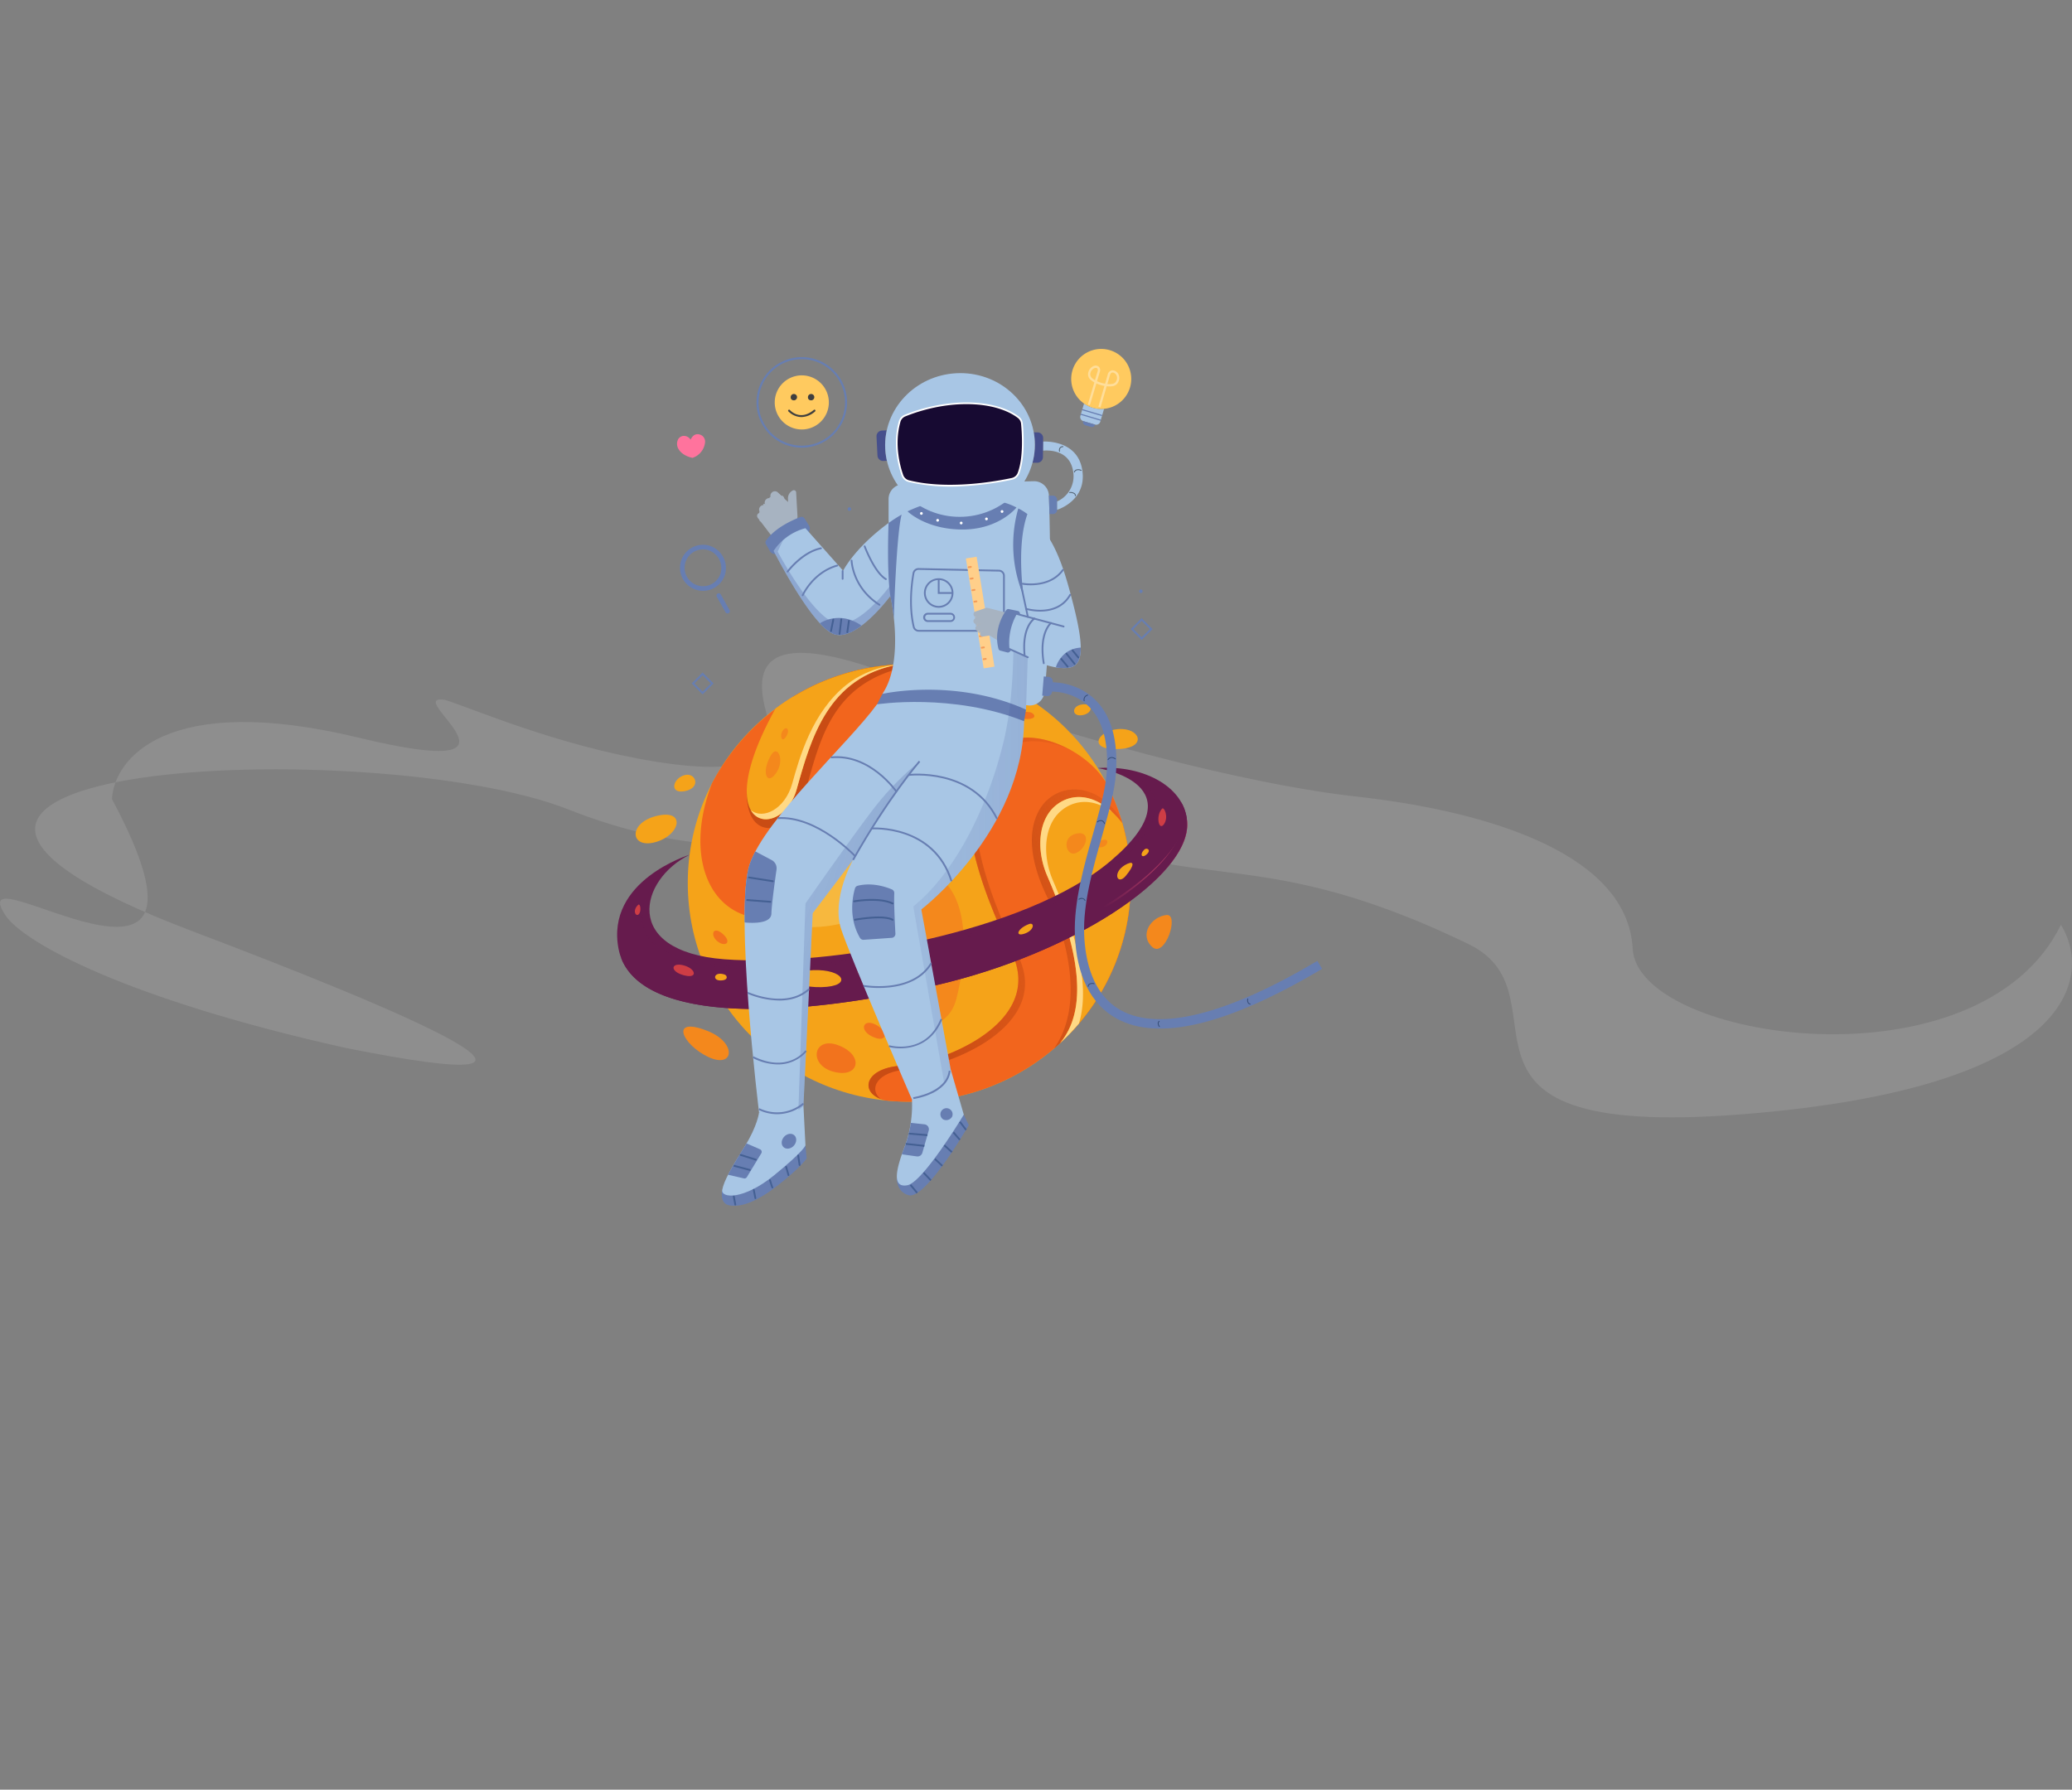 <svg xmlns="http://www.w3.org/2000/svg" xmlns:xlink="http://www.w3.org/1999/xlink" width="939.992" height="812" viewBox="0 0 939.992 812">
    <rect x="0" y="0" width="939.992" height="812" fill="#808080" stroke="none"/>
    <defs>
        <radialGradient id="radial-gradient" cx="0.5" cy="0.5" r="0.5" gradientTransform="matrix(0, 1, 1, 0, -8.039, 8.039)" gradientUnits="objectBoundingBox">
            <stop offset="0" stop-color="#ff993a" stop-opacity="0.969"/>
            <stop offset="1" stop-color="#ff993a" stop-opacity="0"/>
        </radialGradient>
        <radialGradient id="radial-gradient-2" cx="0.419" cy="0.39" r="0.487" gradientTransform="matrix(0.988, 0, 0, -0.988, -0.07, 9.028)" gradientUnits="objectBoundingBox">
            <stop offset="0" stop-color="#ffcd52"/>
            <stop offset="1" stop-color="#f5a319"/>
        </radialGradient>
        <radialGradient id="radial-gradient-3" cx="0.457" cy="0.459" r="1.033" gradientTransform="matrix(0.803, 0, 0, -0.988, -1.519, 15.019)" gradientUnits="objectBoundingBox">
            <stop offset="0.02" stop-color="#ffd985"/>
            <stop offset="1" stop-color="#ffd985" stop-opacity="0"/>
        </radialGradient>
        <radialGradient id="radial-gradient-4" cx="0.379" cy="0.293" r="0.704" gradientTransform="matrix(0.826, 0, 0, -0.988, -1.425, 15.502)" gradientUnits="objectBoundingBox">
            <stop offset="0" stop-color="#f4881c"/>
            <stop offset="1" stop-color="#f2651d"/>
        </radialGradient>
        <linearGradient id="linear-gradient" x1="0.087" y1="2.855" x2="0.696" y2="2.165" gradientUnits="objectBoundingBox">
            <stop offset="0" stop-color="#c94c14" stop-opacity="0"/>
            <stop offset="1" stop-color="#c94c14"/>
        </linearGradient>
        <radialGradient id="radial-gradient-5" cx="0.34" cy="0.465" r="1.448" gradientTransform="matrix(1.02, 0, 0, -0.988, 0.334, 25.521)" xlink:href="#radial-gradient-2"/>
        <radialGradient id="radial-gradient-6" cx="0.321" cy="0.22" r="0.536" gradientTransform="matrix(1.388, 0, 0, -0.988, 3.942, 10.345)" xlink:href="#radial-gradient-3"/>
        <radialGradient id="radial-gradient-7" cx="0.566" cy="-0.05" r="0.85" gradientTransform="matrix(1.389, 0, 0, -0.988, 4.017, 10.462)" xlink:href="#radial-gradient-4"/>
        <linearGradient id="linear-gradient-2" x1="1.17" y1="0.138" x2="0.224" y2="0.469" xlink:href="#linear-gradient"/>
        <linearGradient id="linear-gradient-3" x1="1.252" y1="-0.022" x2="-0.226" y2="0.618" xlink:href="#linear-gradient"/>
        <radialGradient id="radial-gradient-8" cx="0.236" cy="0.111" r="1.029" gradientTransform="matrix(2.724, 0, 0, -0.988, 54.839, 14.98)" xlink:href="#radial-gradient-2"/>
        <radialGradient id="radial-gradient-9" cx="-5.997" cy="-9.503" r="20.168" gradientTransform="matrix(0.513, 0, 0, -0.988, -36.5, 190.237)" gradientUnits="objectBoundingBox">
            <stop offset="0" stop-color="#ffcd52"/>
            <stop offset="0.998" stop-color="#f5a319"/>
        </radialGradient>
        <radialGradient id="radial-gradient-10" cx="2.855" cy="-8.621" r="17.44" gradientTransform="matrix(0.696, 0.082, 0.056, -0.979, -21.999, 132.296)" xlink:href="#radial-gradient-2"/>
        <radialGradient id="radial-gradient-11" cx="0.527" cy="0.788" r="1.839" gradientTransform="matrix(0.423, 0, 0, -0.988, -2.49, 15.557)" gradientUnits="objectBoundingBox">
            <stop offset="0" stop-color="#ed4743"/>
            <stop offset="1" stop-color="#661b4d"/>
        </radialGradient>
        <radialGradient id="radial-gradient-12" cx="0.5" cy="0.5" r="0.642" gradientTransform="matrix(0.663, 0, 0, -0.988, -44.482, 302.774)" xlink:href="#radial-gradient-9"/>
        <radialGradient id="radial-gradient-13" cx="0.5" cy="0.5" r="0.569" gradientTransform="matrix(0.798, 0, 0, -0.988, -19.048, 199.021)" xlink:href="#radial-gradient-9"/>
        <linearGradient id="linear-gradient-4" x1="0.573" y1="-0.024" x2="0.513" y2="0.391" gradientUnits="objectBoundingBox">
            <stop offset="0" stop-color="#ef5476"/>
            <stop offset="1" stop-color="#ef5476" stop-opacity="0"/>
        </linearGradient>
        <radialGradient id="radial-gradient-14" cx="0.496" cy="0.341" r="0.548" gradientTransform="matrix(0.366, 0, 0, -0.988, -2.723, 17.676)" xlink:href="#radial-gradient-11"/>
        <radialGradient id="radial-gradient-15" cx="0.17" cy="-3.266" r="4.589" gradientTransform="matrix(1.233, 0, 0, -0.988, 30.7, 149.457)" xlink:href="#radial-gradient-11"/>
        <radialGradient id="radial-gradient-16" cx="0.094" cy="-3.753" r="1.68" gradientTransform="matrix(0.347, 0, 0, -0.988, -32.738, 188.882)" xlink:href="#radial-gradient-2"/>
        <radialGradient id="radial-gradient-17" cx="-2.562" cy="-7.582" r="3.525" gradientTransform="matrix(0.339, 0, 0, -0.988, -69.773, 396.892)" xlink:href="#radial-gradient-2"/>
        <radialGradient id="radial-gradient-18" cx="-6.216" cy="-13.468" r="27.288" gradientTransform="matrix(0.556, 0, 0, -0.988, -70.093, 346.725)" xlink:href="#radial-gradient-11"/>
        <radialGradient id="radial-gradient-19" cx="-2.09" cy="-2.89" r="7.949" gradientTransform="matrix(0.744, 0, 0, -0.988, -50.172, 318.652)" xlink:href="#radial-gradient-2"/>
        <radialGradient id="radial-gradient-20" cx="-1.824" cy="-3.04" r="6.458" gradientTransform="matrix(0.842, 0, 0, -0.988, -20.27, 184.394)" xlink:href="#radial-gradient-11"/>
        <radialGradient id="radial-gradient-21" cx="-0.012" cy="-5" r="8.851" gradientTransform="matrix(1.088, 0, 0, -0.988, 16.971, 213.028)" xlink:href="#radial-gradient-2"/>
        <radialGradient id="radial-gradient-22" cx="-0.009" cy="-4.997" r="8.859" gradientTransform="matrix(1.031, 0, 0, -0.988, 12.512, 473.571)" xlink:href="#radial-gradient-2"/>
        <radialGradient id="radial-gradient-23" cx="-0.011" cy="-5.005" r="9.117" gradientTransform="matrix(0.576, 0, 0, -0.988, -90.192, 488.73)" xlink:href="#radial-gradient-2"/>
        <radialGradient id="radial-gradient-24" cx="1.087" cy="0.356" r="4.665" gradientTransform="matrix(1.081, 0, 0, -1, 2.497, 34.444)" gradientUnits="objectBoundingBox">
            <stop offset="0" stop-color="#e6e9ef"/>
            <stop offset="1" stop-color="#a8c6e5"/>
        </radialGradient>
        <radialGradient id="radial-gradient-25" cx="0.587" cy="0.369" r="2.868" gradientTransform="matrix(1.737, 0, 0, -1, 30.139, 27.275)" xlink:href="#radial-gradient-24"/>
        <radialGradient id="radial-gradient-26" cx="0.507" cy="0.297" r="1.501" gradientTransform="matrix(1.547, 0, 0, -1, 5.076, 9.136)" xlink:href="#radial-gradient-24"/>
        <linearGradient id="linear-gradient-5" x1="0.561" y1="14.298" x2="0.464" y2="11.687" gradientUnits="objectBoundingBox">
            <stop offset="0" stop-color="#3b4c93"/>
            <stop offset="1" stop-color="#3b4c93" stop-opacity="0"/>
        </linearGradient>
        <linearGradient id="linear-gradient-6" x1="0.706" y1="0.704" x2="-0.62" y2="-0.559" xlink:href="#linear-gradient-5"/>
        <radialGradient id="radial-gradient-27" cx="0.424" cy="0.432" r="3.077" gradientTransform="matrix(1.137, 0, 0, -1, 8.937, 95.684)" gradientUnits="objectBoundingBox">
            <stop offset="0" stop-color="#fafcff"/>
            <stop offset="1" stop-color="#a7b3c1"/>
        </radialGradient>
        <radialGradient id="radial-gradient-28" cx="-0.078" cy="1.004" r="7.791" gradientTransform="matrix(0.979, 0, 0, -1, -4.073, 325.731)" xlink:href="#radial-gradient-27"/>
        <radialGradient id="radial-gradient-29" cx="0.344" cy="0.487" r="7.818" gradientTransform="matrix(0.971, 0, 0, -1, -5.524, 325.83)" xlink:href="#radial-gradient-27"/>
        <radialGradient id="radial-gradient-30" cx="0.756" cy="-0.044" r="7.852" gradientTransform="matrix(0.967, 0, 0, -1, -6.16, 326.169)" xlink:href="#radial-gradient-27"/>
        <radialGradient id="radial-gradient-31" cx="1.346" cy="-0.946" r="11.657" gradientTransform="matrix(0.969, 0, 0, -1, -8.794, 482.462)" xlink:href="#radial-gradient-27"/>
        <radialGradient id="radial-gradient-32" cx="0.707" cy="-0.113" r="0.635" gradientTransform="matrix(1.389, 0, 0, -1, 6.525, 19.312)" xlink:href="#radial-gradient-24"/>
        <radialGradient id="radial-gradient-33" cx="0.577" cy="0.467" r="2.927" gradientTransform="matrix(0.674, 0, 0, -1, -2.782, 20.822)" xlink:href="#radial-gradient-24"/>
        <linearGradient id="linear-gradient-7" x1="0.514" y1="6.48" x2="0.483" y2="7.806" xlink:href="#linear-gradient-5"/>
        <linearGradient id="linear-gradient-8" x1="0.5" y1="11.78" x2="0.5" y2="10.08" xlink:href="#linear-gradient-5"/>
        <linearGradient id="linear-gradient-9" x1="2.217" y1="0.624" x2="-1.357" y2="0.658" xlink:href="#linear-gradient-5"/>
        <radialGradient id="radial-gradient-34" cx="0.636" cy="0.654" r="7.705" gradientTransform="matrix(0.918, 0, 0, -1, -6.557, 126.397)" xlink:href="#radial-gradient-27"/>
        <radialGradient id="radial-gradient-35" cx="0.604" cy="0.442" r="2.061" gradientTransform="matrix(1.715, 0, 0, -0.844, 51.371, 59.51)" xlink:href="#radial-gradient-24"/>
        <radialGradient id="radial-gradient-36" cx="0.434" cy="0.222" r="1.086" gradientTransform="matrix(0.959, -0.05, -0.048, -0.999, 0.021, 30.704)" xlink:href="#radial-gradient-24"/>
        <radialGradient id="radial-gradient-37" cx="0.362" cy="-0.09" r="3.864" gradientTransform="matrix(0.648, -0.05, -0.033, -0.999, -6.837, 54.62)" gradientUnits="objectBoundingBox">
            <stop offset="0" stop-color="#282b6b"/>
            <stop offset="0.109" stop-color="#252561"/>
            <stop offset="0.45" stop-color="#1d1647"/>
            <stop offset="0.758" stop-color="#190d38"/>
            <stop offset="1" stop-color="#170a32"/>
        </radialGradient>
        <linearGradient id="linear-gradient-10" x1="0.379" y1="14.494" x2="0.593" y2="12.906" gradientUnits="objectBoundingBox">
            <stop offset="0" stop-color="#454a96"/>
            <stop offset="1" stop-color="#434892" stop-opacity="0"/>
        </linearGradient>
        <linearGradient id="linear-gradient-11" x1="0.171" y1="22.498" x2="0.693" y2="20.731" gradientUnits="objectBoundingBox">
            <stop offset="0" stop-color="#555daa"/>
            <stop offset="1" stop-color="#434892" stop-opacity="0"/>
        </linearGradient>
        <linearGradient id="linear-gradient-12" x1="0.343" y1="20.441" x2="0.807" y2="18.377" gradientUnits="objectBoundingBox">
            <stop offset="0" stop-color="#fff"/>
            <stop offset="1" stop-color="#fff" stop-opacity="0"/>
        </linearGradient>
        <radialGradient id="radial-gradient-38" cx="0.509" cy="-0.035" r="2.347" gradientTransform="matrix(0.851, 0.284, 0.252, -0.959, -44.451, 241.689)" xlink:href="#radial-gradient-24"/>
        <radialGradient id="radial-gradient-39" cx="0.5" cy="0.5" r="0.5" gradientTransform="matrix(-0.284, 0.959, 0.959, 0.284, -102.157, 76.251)" gradientUnits="objectBoundingBox">
            <stop offset="0" stop-color="#ffedc9"/>
            <stop offset="1" stop-color="#ffca5f"/>
        </radialGradient>
        <linearGradient id="linear-gradient-13" x1="0.578" y1="25.387" x2="0.212" y2="24.463" gradientUnits="objectBoundingBox">
            <stop offset="0" stop-color="#fff"/>
            <stop offset="1" stop-color="#fff" stop-opacity="0.369"/>
        </linearGradient>
    </defs>
    <g id="Group_2" data-name="Group 2" transform="translate(0 -134)">
        <g id="illustration_onboarding-2" data-name="illustration/onboarding-2" transform="translate(220.3 134)">
            <g id="illustration">
                <path id="Vector_1" data-name="Vector 1" d="M-57.565,334.691c-87.448-21.107-111.051,9.795-111.922,27.884,60.368,112.827-69.1,20.241-48.585,52.393,8.167,12.8,55.709,38.448,154.293,60.433C61.955,500.609-37.265,458.788-133,422.5c-203.1-76.985,82.858-89.906,170.657-55.2s148.422,5.2,142.479-9.97-14.652-35.414,61.9,9.276,99.927,11.43,203.86,61.742c49.725,24.071-30.2,93.436,140.021,75.777C722.093,490,728.492,441.879,714.669,419.584,677.541,495.47,522.609,472.219,520.4,430.47s-61.782-62.077-126.438-69.193c-33.032-3.635-106.01-17.978-213.768-56.571C123.908,284.548,122,304.044,127.4,323.7c4.933,17.973-3.242,29.487-50.6,21.815-44.056-7.137-82.412-23.983-95.3-28.01C-39.273,314.52,29.883,355.8-57.565,334.691Z" fill="#fff" opacity="0.11" style="isolation: isolate"/>
                <g id="Group_36" data-name="Group 36">
                    <g id="Group_34" data-name="Group 34">
                        <circle id="Ellipse_20" data-name="Ellipse 20" cx="128.42" cy="128.42" r="128.42" transform="translate(63.503 272.869)" fill="url(#radial-gradient)"/>
                        <g id="illustration_planet-8" data-name="illustration/planet-8">
                            <g id="Group">
                                <path id="Vector" d="M192.194,499.86c55.494,0,100.48-44.432,100.48-99.242s-44.986-99.242-100.48-99.242S91.715,345.808,91.715,400.618,136.7,499.86,192.194,499.86Z" fill="url(#radial-gradient-2)"/>
                                <path id="Vector_2" data-name="Vector 2" d="M196.853,398.908c25-24.693,29.38-60.4,9.781-79.762s-55.756-15.033-80.757,9.66-29.38,60.4-9.78,79.762S171.852,423.6,196.853,398.908Z" fill="#f9ce64" opacity="0.49" style="isolation: isolate"/>
                                <path id="Vector_3" data-name="Vector 3" d="M243.8,315.457c-.58-.28-10.29-5.661-35.88-2.57-26.26,3.168-36.421,28.6-38.933,44.215s-3.4,42.842-18.777,55.664-38.533,9.5-48.488-4.185c-7.805-10.749-8.088-28.086-3.864-42.206a99.547,99.547,0,0,1,4.855-10.939A101.248,101.248,0,0,1,243.8,315.457Z" fill="url(#radial-gradient-3)"/>
                                <path id="Vector_4" data-name="Vector 4" d="M213.638,452.962c7.946-31.953,1.674-58.4-19.653-58.564s-16.627,30.592-14.115,48.947C183.231,467.895,208.769,472.538,213.638,452.962Z" fill="#f4881c"/>
                                <path id="Vector_5" data-name="Vector 5" d="M237.218,311.87v.012c-43.659-12.313-68.862,14.565-72.636,51.161s-14.694,56.655-41.07,53.5c-22.937-2.735-33.085-29.282-20.825-61.057a.075.075,0,0,0,.013-.051.1.1,0,0,0,.026-.051A101.31,101.31,0,0,1,237.218,311.87Z" fill="url(#radial-gradient-4)"/>
                                <path id="Vector_6" data-name="Vector 6" d="M196.933,301.49c-35.21,4.834-43.246,27.412-49.493,49.189-1.828,6.347-2.962,11.677-5.035,15.684-2.627,5.088-6.388,8.141-10.715,9.056-10.509,2.226-13.484-7.9-13.227-16.294l8.05-7.785,14.5-34.408-1.533-.826a100.846,100.846,0,0,1,52.7-14.73C193.791,301.376,195.362,301.414,196.933,301.49Z" fill="url(#linear-gradient)"/>
                                <path id="Vector_7" data-name="Vector 7" d="M187.351,301.49c-31.952,5.686-39.692,33.34-46.208,56.566-6.543,23.393-41.045,20.086-9.685-36.481v-.013c.631-.483,1.262-.941,1.906-1.411a.508.508,0,0,0,.1-.064c.9-.649,1.829-1.285,2.756-1.9s1.867-1.221,2.82-1.807a.262.262,0,0,1,.078-.05c.463-.293.94-.573,1.416-.853.683-.407,1.365-.8,2.061-1.183.541-.318,1.095-.623,1.648-.916,1.25-.674,2.512-1.322,3.787-1.933.386-.178.76-.369,1.133-.547,2.717-1.272,5.512-2.43,8.358-3.46.5-.191,1.018-.369,1.533-.534a.615.615,0,0,1,.141-.051c.425-.153.863-.3,1.288-.432,1.443-.484,2.885-.916,4.353-1.323.747-.217,1.494-.407,2.241-.6,1.327-.344,2.666-.649,4.018-.929.451-.1.9-.2,1.353-.292,1.545-.293,3.1-.573,4.675-.789.695-.114,1.391-.216,2.1-.293.708-.1,1.429-.178,2.151-.254l1.146-.114c.644-.064,1.288-.115,1.944-.166q1.14-.094,2.28-.152C186.952,301.5,187.145,301.5,187.351,301.49Z" fill="url(#radial-gradient-5)"/>
                                <path id="Vector_8" data-name="Vector 8" d="M187.352,301.49c-31.953,5.686-39.693,33.34-46.209,56.566-3.671,13.1-16.1,17.834-20.825,9.5,5.589,4.554,15.544-.5,18.764-11.982,3.349-11.957,9.041-32.525,24.74-44.966C174.447,302.2,187.274,301.49,187.352,301.49Z" fill="#ffd985"/>
                                <path id="Vector_9" data-name="Vector 9" d="M292.661,400.618c0,54.811-44.972,99.243-100.467,99.243a104.336,104.336,0,0,1-10.972-.585l-.013-.013c-9.492-1.476-9.569-6.309-8.436-9.629s3.967-7.073,15.558-7.518c12.891-.483,26.143-6.334,39.331-15.875,10.11-7.326,13.137-19.194,11.565-27.132s-8.255-17.693-9.826-22.247-8-16.549-11.4-39.547,4.147-36.8,15.867-42.282,34.9-2.047,47.625,20.1c.1.166.193.344.284.522l.012.012A97.831,97.831,0,0,1,292.661,400.618Z" fill="url(#radial-gradient-6)"/>
                                <path id="Vector_10" data-name="Vector 10" d="M292.661,400.618c0,54.811-44.972,99.242-100.467,99.242a104.065,104.065,0,0,1-10.972-.585c-.013-.013-.013-.012-.013-.012-11.758-2.837-10.046-14.781,7.83-15.773s64.986-19.411,49.622-51.262-31-75.164-7.689-92.959c15.48-11.817,42.036,1.056,50.7,16.167.025.051.051.089.077.14A98,98,0,0,1,292.661,400.618Z" fill="url(#radial-gradient-7)"/>
                                <path id="Vector_11" data-name="Vector 11" d="M241.7,433.881c15.365,31.851-31.746,50.27-49.621,51.262-14.734.814-18.481,9.069-12.763,13.534-9.621-3.587-7.122-14.246,9.723-15.188,17.876-.992,64.986-19.41,49.622-51.262s-31-75.163-7.689-92.958c9.853-7.518,24.2-5.037,35.558,1.653-10.792-5.393-23.529-6.868-32.518,0C210.7,358.718,226.323,402.017,241.7,433.881Z" fill="url(#linear-gradient-2)"/>
                                <path id="Vector_12" data-name="Vector 12" d="M292.661,400.618a98.492,98.492,0,0,1-34.786,75.1c15.184-21.383,3.761-55.142-2.588-67.7s-11.166-29.154-3.645-41.264c7.161-11.524,25.474-12.847,36.679,4.948A97.956,97.956,0,0,1,292.661,400.618Z" fill="url(#linear-gradient-3)"/>
                                <path id="Vector_13" data-name="Vector 13" d="M292.661,400.618a98.344,98.344,0,0,1-32.132,72.733c16.021-18.889,4.134-53.093-5.744-75.964-5.074-11.741-4.2-25.682,4.2-32.2,7.856-6.093,19.524-4.973,29.866,8.281A97.865,97.865,0,0,1,292.661,400.618Z" fill="url(#radial-gradient-8)"/>
                                <path id="Vector_14" data-name="Vector 14" d="M257.425,399.6c8.152,18.877,17.67,45.462,11.745,64.8a99.938,99.938,0,0,1-8.641,8.955c16.021-18.889,4.134-53.093-5.744-75.964-5.074-11.741-4.2-25.682,4.2-32.2,6.723-5.215,16.253-5.151,25.346,3.307-8.256-6.207-16.614-5.8-22.693-1.081C253.227,373.931,252.364,387.859,257.425,399.6Z" fill="#ffd985"/>
                                <path id="Vector_15" data-name="Vector 15" d="M196.1,345.12c-12.672.573-17.643,30.1-4.082,32.119C205.549,379.261,212.092,344.395,196.1,345.12Z" fill="#f4881c"/>
                                <path id="Vector_16" data-name="Vector 16" d="M159.624,474.115c-11.063-3.918-13.355,9.209-1.6,12.2S171.807,478.427,159.624,474.115Z" fill="#f2731d"/>
                                <path id="Vector_17" data-name="Vector 17" d="M289.017,330.785c-10.38-.586-16.884,9.183-3.065,9.107S297.53,331.268,289.017,330.785Z" fill="url(#radial-gradient-9)"/>
                                <path id="Vector_18" data-name="Vector 18" d="M308.9,415.157c-7.045.776-12.428,8.955-6.555,14.438S314.941,414.5,308.9,415.157Z" fill="#f4881c"/>
                                <path id="Vector_19" data-name="Vector 19" d="M77.3,370.268c-12.84,3.294-11.707,15-.245,11.817S91.071,366.744,77.3,370.268Z" fill="url(#radial-gradient-10)"/>
                                <path id="Vector_20" data-name="Vector 20" d="M100.613,467.729c-17.4-6.843-11.462,6.221.374,11.817S114.213,473.072,100.613,467.729Z" fill="#f4881c"/>
                                <path id="Vector_21" data-name="Vector 21" d="M277.709,348.491s46.969,7.238,5.886,42.1c-38.521,32.69-128.53,48.247-175.28,44.647s-38.443-36.278-15.763-47.42c0,0-38.276,11.651-32.236,42.714C66.73,463.557,134.124,463.366,204.4,447c62.578-14.578,113.887-48.96,113.887-72.785C318.29,357.5,298.972,346.939,277.709,348.491Z" fill="url(#radial-gradient-11)"/>
                                <g id="Group_2-2" data-name="Group 2" opacity="0.35">
                                    <path id="Vector_22" data-name="Vector 22" d="M77.818,398.455a36.66,36.66,0,0,0-4.7,8.09,23.95,23.95,0,0,0-1.971,9.044,16,16,0,0,0,2.5,8.777,20.717,20.717,0,0,0,6.709,6.322c5.345,3.244,11.514,4.936,17.67,6.055a127.2,127.2,0,0,0,18.79,1.755,332.638,332.638,0,0,0,75.109-7.53,309.942,309.942,0,0,0,36.408-10.062A249.01,249.01,0,0,0,263,406.075a161.212,161.212,0,0,0,16.137-9.693,93.81,93.81,0,0,0,14.437-11.957,48.364,48.364,0,0,0,5.937-7.212,25.19,25.19,0,0,0,3.787-8.434,13.1,13.1,0,0,0-1.082-9.018,15.658,15.658,0,0,0-6.62-6.462,15.672,15.672,0,0,1,6.762,6.385,13.3,13.3,0,0,1,1.262,9.159,25.37,25.37,0,0,1-3.7,8.637,48.109,48.109,0,0,1-5.885,7.39A94.565,94.565,0,0,1,279.6,397.056a160.585,160.585,0,0,1-16.137,9.884c-5.551,3-11.269,5.724-17.077,8.217S234.681,419.94,228.705,422a307.522,307.522,0,0,1-36.524,10.2,336.7,336.7,0,0,1-37.49,5.813c-6.3.623-12.608,1.043-18.931,1.323-6.324.242-12.66.407-18.984.14a129.522,129.522,0,0,1-18.906-1.946c-6.207-1.2-12.44-2.951-17.862-6.322a21.276,21.276,0,0,1-6.775-6.6,16.36,16.36,0,0,1-2.421-9.031,24.458,24.458,0,0,1,2.138-9.108A38.739,38.739,0,0,1,77.818,398.455Z" fill="#661b4d" opacity="0.35" style="isolation: isolate"/>
                                </g>
                                <path id="Vector_23" data-name="Vector 23" d="M272.157,319.565c-6.284-.28-6.787,5.47-1.918,4.974S275.931,319.731,272.157,319.565Z" fill="url(#radial-gradient-12)"/>
                                <path id="Vector_24" data-name="Vector 24" d="M90.491,351.633c-5.64,1.335-7.392,8.8,0,7.3S95.359,350.475,90.491,351.633Z" fill="url(#radial-gradient-13)"/>
                                <path id="Vector_25" data-name="Vector 25" d="M318.29,374.2c0,23.838-51.322,58.208-113.9,72.8C134.111,463.366,66.717,463.544,60.3,430.523a32.961,32.961,0,0,1-.566-8.713c.1,1.043.27,2.111.476,3.205,6.414,33.009,73.821,32.831,144.1,16.46,60.569-14.107,110.6-46.785,113.719-70.469A18.554,18.554,0,0,1,318.29,374.2Z" fill="url(#linear-gradient-4)"/>
                                <path id="Vector_26" data-name="Vector 26" d="M318.29,374.2c0,23.838-51.322,58.208-113.9,72.8C136.97,462.7,72.2,463.506,61.385,434.39c14.592,25.529,76.77,24.168,141.383,9.12,62.577-14.59,113.9-48.959,113.9-72.8a20.451,20.451,0,0,0-1.172-6.856A20.213,20.213,0,0,1,318.29,374.2Z" fill="url(#radial-gradient-14)"/>
                                <path id="Vector_27" data-name="Vector 27" d="M70.683,424.176c-6.336-6.564-7.894,3.4-3.361,6.971S75.809,429.493,70.683,424.176Z" fill="url(#radial-gradient-15)"/>
                                <path id="Vector_28" data-name="Vector 28" d="M90.5,438.193c-6.259-2.009-7.38,2.366-.8,4.236S95.539,439.809,90.5,438.193Z" fill="#ce3d45"/>
                                <path id="Vector_29" data-name="Vector 29" d="M148.522,440.178c-15.351.623-10.586,8.039,3.864,7.708S162.638,439.605,148.522,440.178Z" fill="url(#radial-gradient-16)"/>
                                <path id="Vector_30" data-name="Vector 30" d="M176.508,439.071c-8.809,0-9.942,3.384-2.781,3.676S181.892,439.071,176.508,439.071Z" fill="url(#radial-gradient-17)"/>
                                <path id="Vector_31" data-name="Vector 31" d="M210.8,430.358c-5.486,1.208-6.684,4.719-1.12,4.261S215.286,429.378,210.8,430.358Z" fill="url(#radial-gradient-18)"/>
                                <path id="Vector_32" data-name="Vector 32" d="M246.478,419.279c-5.177,1.946-6.555,5.851-2.021,4.35S249.157,418.274,246.478,419.279Z" fill="url(#radial-gradient-19)"/>
                                <path id="Vector_33" data-name="Vector 33" d="M266.943,407.423c-6.633,1.616-9.26,11.537-1.958,7.225S272.3,406.113,266.943,407.423Z" fill="url(#radial-gradient-20)"/>
                                <path id="Vector_34" data-name="Vector 34" d="M291.2,391.9c-7.34,3.32-4.79,10.329-.759,5.47S294.232,390.544,291.2,391.9Z" fill="url(#radial-gradient-21)"/>
                                <path id="Vector_35" data-name="Vector 35" d="M298.881,385.43c-2.279,2.1-1.262,4.236,1,2.239S300,384.413,298.881,385.43Z" fill="url(#radial-gradient-22)"/>
                                <path id="Vector_36" data-name="Vector 36" d="M108.457,442.175c-4.8-1.654-5.86,2.608-2.022,2.671S109.719,442.62,108.457,442.175Z" fill="url(#radial-gradient-23)"/>
                                <path id="Vector_37" data-name="Vector 37" d="M69.215,410.54c-2.82,2.582-1.03,5.622.271,4.261S70.181,409.662,69.215,410.54Z" fill="#ce3d45"/>
                                <path id="Vector_38" data-name="Vector 38" d="M306.892,366.9c-2.988,3.155-1.507,10.329.824,7.1S307.832,365.9,306.892,366.9Z" fill="#ce3d45"/>
                                <path id="Vector_39" data-name="Vector 39" d="M129.681,342.322c-4.727,7.518-2.331,14.5,1.957,8.65S132.579,337.718,129.681,342.322Z" fill="#f4881c"/>
                                <path id="Vector_40" data-name="Vector 40" d="M135.6,330.683c-2.5,1.742-1.635,6.7.438,3.968S137.125,329.627,135.6,330.683Z" fill="#f4881c"/>
                                <path id="Vector_41" data-name="Vector 41" d="M268.771,378.091c-8.114,1.056-5.525,11.079-.786,8.891C272.75,384.82,274.515,377.353,268.771,378.091Z" fill="#f4881c"/>
                                <path id="Vector_42" data-name="Vector 42" d="M280.491,381.016c-3.9.624-4.224,3.677-1.262,3.422S283.208,380.584,280.491,381.016Z" fill="#f4881c"/>
                                <path id="Vector_43" data-name="Vector 43" d="M178.44,465.8c-6.607-4.668-9.7,1.145-3.271,4.389S182.973,469,178.44,465.8Z" fill="#f2731d"/>
                                <path id="Vector_44" data-name="Vector 44" d="M139.043,466.814c-9.684-5.788-9.736,3.358-2.176,5.978S143.628,469.561,139.043,466.814Z" fill="#f9ce64" opacity="0.49" style="isolation: isolate"/>
                                <path id="Vector_45" data-name="Vector 45" d="M232.479,318.612c-11.153-.179-9.891,8.382-1.919,7.174S237.746,318.7,232.479,318.612Z" fill="#f9ce64" opacity="0.49" style="isolation: isolate"/>
                                <path id="Vector_46" data-name="Vector 46" d="M246.916,323.152c-6.13-.966-7.186,2.748-2.2,3.053C250.9,326.574,249.067,323.5,246.916,323.152Z" fill="#f2731d"/>
                                <path id="Vector_47" data-name="Vector 47" d="M107.632,423.769c-4.507-4.007-5.962.636-2.356,3.4C108.894,429.9,111.844,427.5,107.632,423.769Z" fill="#f2731d"/>
                            </g>
                        </g>
                    </g>
                    <g id="Group_3" data-name="Group 3">
                        <path id="Vector_48" data-name="Vector 48" d="M107.322,540.118s-1.34,5.971,3.323,6.792,11.414-.918,21.821-8.994c10.131-7.856,13.178-12.283,13.178-12.283l-.553-6.037C145.1,519.6,123.351,542.108,107.322,540.118Z" fill="#677eb2"/>
                        <path id="Vector_49" data-name="Vector 49" d="M124.058,504.738s-.69,6.133-6.564,15.509-9.448,15.647-10.131,19.579,9.7,4.712,23.609-6.638S145.108,519.6,145.108,519.6l-.918-17.979Z" fill="url(#radial-gradient-24)"/>
                        <g id="Group_4" data-name="Group 4">
                            <path id="Vector_50" data-name="Vector 50" d="M113.277,546.95a.4.4,0,0,1-.4-.333l-.674-3.656a.4.4,0,1,1,.8-.146l.674,3.656a.406.406,0,0,1-.325.471A.228.228,0,0,1,113.277,546.95Z" fill="#446093"/>
                        </g>
                        <g id="Group_5" data-name="Group 5">
                            <path id="Vector_51" data-name="Vector 51" d="M122.392,544.025a.416.416,0,0,1-.4-.325l-.747-3.753a.411.411,0,0,1,.317-.479.405.405,0,0,1,.479.316l.747,3.754a.412.412,0,0,1-.316.479A.286.286,0,0,1,122.392,544.025Z" fill="#446093"/>
                        </g>
                        <g id="Group_6" data-name="Group 6">
                            <path id="Vector_52" data-name="Vector 52" d="M130.1,539.183a.385.385,0,0,1-.138-.024c-.236-.089-.284-.106-1.332-3.567a.4.4,0,0,1,.772-.235c.414,1.365.893,2.884,1.015,3.176.008.009.008.017.016.025a.4.4,0,0,1-.113.56A.388.388,0,0,1,130.1,539.183Z" fill="#446093"/>
                        </g>
                        <g id="Group_7" data-name="Group 7">
                            <path id="Vector_53" data-name="Vector 53" d="M137.414,533.562a.4.4,0,0,1-.39-.293l-1.08-3.72a.411.411,0,0,1,.276-.5.406.406,0,0,1,.5.276l1.081,3.721a.411.411,0,0,1-.276.5A.3.3,0,0,1,137.414,533.562Z" fill="#446093"/>
                        </g>
                        <g id="Group_8" data-name="Group 8">
                            <path id="Vector_54" data-name="Vector 54" d="M142.46,528.98a.4.4,0,0,1-.4-.342l-.642-4.257a.407.407,0,1,1,.8-.121l.642,4.257a.411.411,0,0,1-.341.463Z" fill="#446093"/>
                        </g>
                        <path id="Vector_55" data-name="Vector 55" d="M125.073,523.276l-6.54,10.8a1.268,1.268,0,0,1-1.373.577L109.987,533c1.738-3.4,4.273-7.6,7.49-12.755.309-.5.61-.983.894-1.463l.008-.008,6.118,2.681A1.266,1.266,0,0,1,125.073,523.276Z" fill="#677eb2"/>
                        <g id="Group_9" data-name="Group 9">
                            <path id="Vector_56" data-name="Vector 56" d="M119.858,531.23a.245.245,0,0,1-.105-.017l-7.028-1.852a.407.407,0,0,1,.2-.788l7.028,1.852a.409.409,0,0,1-.1.8Z" fill="#446093"/>
                        </g>
                        <g id="Group_10" data-name="Group 10">
                            <path id="Vector_57" data-name="Vector 57" d="M122.587,526.567a.649.649,0,0,1-.122-.016l-6.889-2.153a.409.409,0,0,1,.244-.78l6.889,2.153a.411.411,0,0,1,.268.512A.418.418,0,0,1,122.587,526.567Z" fill="#446093"/>
                        </g>
                        <path id="Vector_58" data-name="Vector 58" d="M139.862,519.788c1.335-1.5,1.413-3.613.175-4.712s-3.324-.772-4.658.731-1.413,3.613-.175,4.712S138.527,521.291,139.862,519.788Z" fill="#677eb2"/>
                        <path id="Vector_59" data-name="Vector 59" d="M186.565,534.862s-.2,5.849,5.321,7.425c7.767,2.226,27.33-31.79,27.33-31.79l-2.291-4.777Z" fill="#677eb2"/>
                        <path id="Vector_60" data-name="Vector 60" d="M193.414,498.88a54.473,54.473,0,0,1-3.2,21.139c-4.022,10.431-6.036,19.035,1.1,17.751s25.623-32.042,25.623-32.042l-5.947-20.57Z" fill="url(#radial-gradient-25)"/>
                        <path id="Vector_61" data-name="Vector 61" d="M211.672,506.572a2.766,2.766,0,1,0-4.058,1.333A3.049,3.049,0,0,0,211.672,506.572Z" fill="#677eb2"/>
                        <g id="Group_11" data-name="Group 11">
                            <path id="Vector_62" data-name="Vector 62" d="M193.079,537.344l-.626.518,3.012,3.645.626-.518Z" fill="#446093"/>
                        </g>
                        <g id="Group_12" data-name="Group 12">
                            <path id="Vector_63" data-name="Vector 63" d="M198.993,531.767l-.592.557,3.3,3.509.592-.557Z" fill="#446093"/>
                        </g>
                        <g id="Group_13" data-name="Group 13">
                            <path id="Vector_64" data-name="Vector 64" d="M204.091,525.52l-.555.593,3.383,3.162.555-.593Z" fill="#446093"/>
                        </g>
                        <g id="Group_14" data-name="Group 14">
                            <path id="Vector_65" data-name="Vector 65" d="M211.287,523.049l-3.485-3.12.544-.609,3.485,3.12Z" fill="#446093"/>
                        </g>
                        <g id="Group_15" data-name="Group 15">
                            <path id="Vector_66" data-name="Vector 66" d="M212.518,513.486l-.615.532,2.944,3.4.614-.531Z" fill="#446093"/>
                        </g>
                        <path id="Vector_67" data-name="Vector 67" d="M201.01,512.991l-2.876,10.066a2.267,2.267,0,0,1-2.494,1.625l-6.8-.951a.03.03,0,0,1,.008-.024c.415-1.194.878-2.429,1.365-3.689a48.246,48.246,0,0,0,2.689-10.561l6.183.666A2.249,2.249,0,0,1,201.01,512.991Z" fill="#677eb2"/>
                        <g id="Group_16" data-name="Group 16">
                            <path id="Vector_68" data-name="Vector 68" d="M190.65,518.594l-.086.808,8.449.9.087-.807Z" fill="#446093"/>
                        </g>
                        <g id="Group_17" data-name="Group 17">
                            <path id="Vector_69" data-name="Vector 69" d="M192.019,513.937l-.066.81,8.462.693.066-.809Z" fill="#446093"/>
                        </g>
                        <g id="Group_18" data-name="Group 18">
                            <path id="Vector_70" data-name="Vector 70" d="M215.508,508.74l-.648.491,2.786,3.678.648-.49Z" fill="#446093"/>
                        </g>
                        <path id="Vector_71" data-name="Vector 71" d="M177.564,319.555c-12.877,17.727-50.581,51.767-57.714,72.452s4.208,112.73,4.208,112.73,14.274,3.664,20.132-3.111l4.208-87.294,18.3-24.161s-9.928,17.466-5.427,31.326c4.094,12.609,32.147,77.375,32.147,77.375s15.233-2.056,17.564-13.722l-13.315-72.516s46.072-35.275,46.616-85.418C244.287,327.225,225.943,293.225,177.564,319.555Z" fill="url(#radial-gradient-26)"/>
                        <path id="Vector_72" data-name="Vector 72" d="M244.287,327.225c-.016,1.6-.081,3.176-.187,4.744-3.428-1-12.259-5.411-20.213-7.32-16.516-3.956-38.329-5.3-43.244-5.459C189.766,318.256,217.64,316.59,244.287,327.225Z" opacity="0.25" fill="url(#linear-gradient-5)" style="isolation: isolate"/>
                        <path id="Vector_73" data-name="Vector 73" d="M166.686,390.2l-18.3,24.136-4.208,87.294a9.466,9.466,0,0,1-2.259,1.9L145.1,409.92s21.992-31.481,30.994-43.074A128.451,128.451,0,0,1,196.55,345.78s-7.921,9.659-14.778,19.936C174.1,377.2,166.515,390.495,166.686,390.2Z" opacity="0.25" fill="url(#linear-gradient-6)" style="isolation: isolate"/>
                        <path id="Vector_74" data-name="Vector 74" d="M141.492,234.316l-.617-10.935a1.035,1.035,0,0,0-1.487-.869,3.992,3.992,0,0,0-2.218,3.713l.057,1.535-4.249-3.777-9.464,10.983,6,7.889s10.31-4.078,11.13-5.4A7.231,7.231,0,0,0,141.492,234.316Z" fill="url(#radial-gradient-27)"/>
                        <path id="Vector_75" data-name="Vector 75" d="M134.831,228.159c-.016.016-.025.032-.041.049a1.985,1.985,0,0,1-2.835.146l-2.121-1.966a1.98,1.98,0,0,1-.1-2.8l.057-.065a1.982,1.982,0,0,1,2.811-.089c.666.625,1.454,1.364,2.1,1.99A1.977,1.977,0,0,1,134.831,228.159Z" fill="url(#radial-gradient-28)"/>
                        <path id="Vector_76" data-name="Vector 76" d="M132.279,231.221c-.016.016-.024.033-.04.049a1.987,1.987,0,0,1-2.836.187l-2.145-1.942a1.981,1.981,0,0,1-.138-2.8l.057-.065a1.984,1.984,0,0,1,2.811-.13c.674.618,1.471,1.349,2.137,1.958A2,2,0,0,1,132.279,231.221Z" fill="url(#radial-gradient-29)"/>
                        <path id="Vector_77" data-name="Vector 77" d="M129.729,234.414a2.03,2.03,0,0,1-2.884.179l-2.1-1.893a2.027,2.027,0,0,1-.146-2.86l.008-.008a2.019,2.019,0,0,1,2.859-.138l2.088,1.9A2.009,2.009,0,0,1,129.729,234.414Z" fill="url(#radial-gradient-30)"/>
                        <path id="Vector_78" data-name="Vector 78" d="M126.958,236.226a1.369,1.369,0,0,1-1.942.121l-1.4-1.275a1.361,1.361,0,0,1-.1-1.925l.008-.009a1.356,1.356,0,0,1,1.926-.089l1.4,1.276A1.363,1.363,0,0,1,126.958,236.226Z" fill="url(#radial-gradient-31)"/>
                        <g id="Group_19" data-name="Group 19">
                            <path id="Vector_79" data-name="Vector 79" d="M133.4,236.014a.407.407,0,0,1-.406-.373,6.621,6.621,0,0,1,3.274-6.345.4.4,0,1,1,.365.723,5.713,5.713,0,0,0-2.835,5.557.4.4,0,0,1-.374.438Z" fill="#a7b3c1"/>
                        </g>
                        <path id="Vector_80" data-name="Vector 80" d="M182.82,235.755v-9.278a6.734,6.734,0,0,1,6.532-6.776l59.363-1.365a6.729,6.729,0,0,1,6.832,6.54c.545,15.842,1.454,56.78-2,89.179A6.708,6.708,0,0,1,246,320.034l-49.07-6.734a6.735,6.735,0,0,1-5.743-5.915l-8.328-70.818C182.836,236.291,182.82,236.023,182.82,235.755Z" fill="url(#radial-gradient-32)"/>
                        <path id="Vector_81" data-name="Vector 81" d="M180.017,314.827l-2.454,4.736s34.276-5.281,66.724,7.669l.869-5.264C245.156,321.96,212.327,301.235,180.017,314.827Z" fill="#677eb2"/>
                        <path id="Vector_82" data-name="Vector 82" d="M127.185,246.9l1.836,3.2a2.53,2.53,0,0,0,1.706,1.219l.862.162s15.249-9.871,15.151-9.984a3.361,3.361,0,0,1,.228-1.024,2.513,2.513,0,0,0-.277-2.056l-2.039-3.241a1.54,1.54,0,0,0-1.82-.585c-3.038,1.129-11.308,4.639-15.557,10.586A1.534,1.534,0,0,0,127.185,246.9Z" fill="#677eb2"/>
                        <path id="Vector_83" data-name="Vector 83" d="M207.436,230.149l-9.952-.667c-2.006.788-4.094,1.552-6.3,2.649a62.875,62.875,0,0,0-9.578,6.052c-14.64,11.074-19.4,20.774-19.4,20.774l-17.109-19.3a24.809,24.809,0,0,0-14.412,10.318s16.695,33.057,26.858,37.541S183.624,270.4,183.624,270.4s6.744,29.052-3.607,44.423c0,0,32.749-7.41,65.14,7.133l.82-23.747s9.952,5.695,18.255,4.8,6.8-12.674.821-34.722c-4.826-17.8-11.276-34.5-29.588-40.207-.374-.114-.788.488-1.186.423-3.957-.658-9,.276-13.917.073Z" fill="url(#radial-gradient-33)"/>
                        <path id="Vector_84" data-name="Vector 84" d="M185.257,280.844a94.913,94.913,0,0,0-1.633-10.44S167.7,292,157.546,287.514s-26.858-37.534-26.858-37.534a24.862,24.862,0,0,1,4.224-4.85l-2.413,5.134s17.191,32.6,28.085,32.741,23.569-18.2,23.569-18.2S185.371,275.344,185.257,280.844Z" opacity="0.25" fill="url(#linear-gradient-7)" style="isolation: isolate"/>
                        <path id="Vector_85" data-name="Vector 85" d="M244.628,273.491a76.021,76.021,0,0,1-2.729-18.165l-1.674,1.957s.089,7.848-.114,18.686v2.486l5.858,1.308A47.23,47.23,0,0,0,244.628,273.491Z" opacity="0.25" fill="url(#linear-gradient-8)" style="isolation: isolate"/>
                        <path id="Vector_86" data-name="Vector 86" d="M245.977,298.221l-.821,23.747-.869,5.256c-.553,50.143-46.625,85.418-46.625,85.418l13.316,72.516a13.891,13.891,0,0,1-2.941,6.174l-14.006-80.055c19.368-15.7,34.2-46.113,41.116-75.425,4.2-17.816,4.192-38.151,4.314-40.564" opacity="0.25" fill="url(#linear-gradient-9)" style="isolation: isolate"/>
                        <path id="Vector_87" data-name="Vector 87" d="M240.843,230.255s-7.816,9.992-24.462,9.992c-16.346,0-24.641-7.929-24.949-8.23,2.144-1.1,6.044-2.534,6.044-2.534A32.948,32.948,0,0,0,201.6,231.1c3.445.975,7.336,1.6,7.336,1.6l11.439-4.883c5.273.22,15.087.268,15.087.268s.138.041.2.057A30.585,30.585,0,0,1,240.843,230.255Z" fill="#677eb2"/>
                        <g id="Group_20" data-name="Group 20">
                            <path id="Vector_88" data-name="Vector 88" d="M232.865,286.6h-36.4a2.7,2.7,0,0,1-2.633-2.072c-2.331-9.773-.844-20.44-.1-24.575a2.714,2.714,0,0,1,2.713-2.21l36.478.764a2.716,2.716,0,0,1,2.64,2.7v22.7A2.7,2.7,0,0,1,232.865,286.6Zm-38.338-26.5c-.739,4.086-2.2,14.615.1,24.242a1.886,1.886,0,0,0,1.836,1.455h36.4a1.886,1.886,0,0,0,1.885-1.885V261.208a1.9,1.9,0,0,0-1.845-1.885l-36.477-.764A1.915,1.915,0,0,0,194.527,260.1Z" fill="#677eb2"/>
                        </g>
                        <g id="Group_21" data-name="Group 21">
                            <g id="Group_22" data-name="Group 22">
                                <path id="Vector_89" data-name="Vector 89" d="M205.552,275.75a6.695,6.695,0,1,1,6.694-6.7A6.706,6.706,0,0,1,205.552,275.75Zm0-12.585a5.882,5.882,0,1,0,5.882,5.882A5.891,5.891,0,0,0,205.552,263.165Z" fill="#677eb2"/>
                            </g>
                            <g id="Group_23" data-name="Group 23">
                                <path id="Vector_90" data-name="Vector 90" d="M211.84,269.454h-6.694V262.76h.812v5.881h5.882Z" fill="#677eb2"/>
                            </g>
                        </g>
                        <g id="Group_24" data-name="Group 24">
                            <path id="Vector_91" data-name="Vector 91" d="M210.938,282.2H200.644a2.08,2.08,0,1,1,0-4.159h10.294a2.08,2.08,0,0,1,0,4.159Zm-10.294-3.339a1.268,1.268,0,0,0,0,2.535h10.294a1.268,1.268,0,0,0,0-2.535Z" fill="#677eb2"/>
                        </g>
                        <path id="Vector_92" data-name="Vector 92" d="M197.7,233.569a.618.618,0,1,0-.617-.617A.617.617,0,0,0,197.7,233.569Z" fill="#fff"/>
                        <path id="Vector_93" data-name="Vector 93" d="M205.08,236.68a.617.617,0,1,0-.617-.617A.618.618,0,0,0,205.08,236.68Z" fill="#fff"/>
                        <path id="Vector_94" data-name="Vector 94" d="M215.763,237.915a.618.618,0,1,0-.617-.617A.618.618,0,0,0,215.763,237.915Z" fill="#fff"/>
                        <path id="Vector_95" data-name="Vector 95" d="M227.226,236.063a.618.618,0,1,0-.617-.617A.618.618,0,0,0,227.226,236.063Z" fill="#fff"/>
                        <path id="Vector_96" data-name="Vector 96" d="M234.295,232.7a.618.618,0,1,0-.618-.618A.618.618,0,0,0,234.295,232.7Z" fill="#fff"/>
                        <path id="Vector_97" data-name="Vector 97" d="M244.06,270.355a59.723,59.723,0,0,1-2.4-39.67,23.877,23.877,0,0,1,4.143,2.567C240.631,247.615,244.06,270.355,244.06,270.355Z" fill="#677eb2"/>
                        <path id="Vector_98" data-name="Vector 98" d="M188.742,233.48c-2.348,8.514-3.509,45.332-3.55,46.746a90.893,90.893,0,0,0-1.568-9.8l-.008-.024c-1.714-11.228-.8-33.1-.8-33.1A67.225,67.225,0,0,1,188.742,233.48Z" fill="#677eb2"/>
                        <path id="Vector_99" data-name="Vector 99" d="M170.536,283.858c-4.363,3.266-9.1,5.37-12.991,3.655a20.02,20.02,0,0,1-5.865-4.712v-.008S160.356,276.708,170.536,283.858Z" fill="#677eb2"/>
                        <g id="Group_25" data-name="Group 25">
                            <path id="Vector_100" data-name="Vector 100" d="M161.973,263.027a.4.4,0,0,1-.406-.406V259.1a.406.406,0,1,1,.812,0v3.526A.407.407,0,0,1,161.973,263.027Z" fill="#677eb2"/>
                        </g>
                        <g id="Group_26" data-name="Group 26">
                            <path id="Vector_101" data-name="Vector 101" d="M137.015,259.745a.4.4,0,0,1-.243-.081.4.4,0,0,1-.082-.569c.277-.366,6.8-9.01,15.379-10.724a.407.407,0,0,1,.48.317.413.413,0,0,1-.317.479c-8.27,1.65-14.827,10.326-14.892,10.416A.412.412,0,0,1,137.015,259.745Z" fill="#677eb2"/>
                        </g>
                        <g id="Group_27" data-name="Group 27">
                            <path id="Vector_102" data-name="Vector 102" d="M143.848,270.485a.37.37,0,0,1-.162-.032.411.411,0,0,1-.211-.536c.048-.106,4.752-10.554,15.923-13.706a.412.412,0,0,1,.5.285.4.4,0,0,1-.285.5c-10.805,3.055-15.354,13.153-15.4,13.251A.4.4,0,0,1,143.848,270.485Z" fill="#677eb2"/>
                        </g>
                        <g id="Group_28" data-name="Group 28">
                            <path id="Vector_103" data-name="Vector 103" d="M178.676,274.815a.436.436,0,0,1-.219-.065c-12.454-7.929-12.828-20.286-12.828-20.408a.407.407,0,0,1,.4-.414h.008a.411.411,0,0,1,.406.4c0,.122.374,12.056,12.455,19.741a.407.407,0,0,1-.22.748Z" fill="#677eb2"/>
                        </g>
                        <g id="Group_29" data-name="Group 29">
                            <path id="Vector_104" data-name="Vector 104" d="M181.585,263.166a.372.372,0,0,1-.2-.057c-5.24-3.063-9.619-14.6-9.806-15.087a.4.4,0,1,1,.756-.284c.04.114,4.468,11.756,9.456,14.672a.406.406,0,0,1-.2.756Z" fill="#677eb2"/>
                        </g>
                        <g id="Group_30" data-name="Group 30">
                            <path id="Vector_105" data-name="Vector 105" d="M245.985,298.619a.432.432,0,0,1-.171-.032l-8.944-4.03-.033-.228a26.587,26.587,0,0,1,3.445-16.093l.162-.252.293.081,21.594,5.8a.4.4,0,0,1-.211.78l-21.294-5.72a26.342,26.342,0,0,0-3.2,15.079l8.531,3.842a.408.408,0,0,1,.2.536A.42.42,0,0,1,245.985,298.619Z" fill="#677eb2"/>
                        </g>
                        <g id="Group_31" data-name="Group 31">
                            <path id="Vector_106" data-name="Vector 106" d="M222.764,252.594l-4.884.791,8.077,49.857,4.883-.791Z" fill="#ffcf8a"/>
                            <g id="Group_32" data-name="Group 32">
                                <g id="Group_33" data-name="Group 33">
                                    <path id="Vector_107" data-name="Vector 107" d="M219.183,257.763a.4.4,0,0,1-.065-.8l.959-.155a.4.4,0,0,1,.463.333.405.405,0,0,1-.333.464l-.959.154C219.224,257.755,219.208,257.763,219.183,257.763Z" fill="#f49b58"/>
                                </g>
                                <g id="Group_34-2" data-name="Group 34">
                                    <path id="Vector_108" data-name="Vector 108" d="M220.028,262.978a.4.4,0,0,1-.4-.341.406.406,0,0,1,.333-.463l.959-.154a.394.394,0,0,1,.463.333.406.406,0,0,1-.333.463l-.959.154A.182.182,0,0,1,220.028,262.978Z" fill="#f49b58"/>
                                </g>
                                <g id="Group_35" data-name="Group 35">
                                    <path id="Vector_109" data-name="Vector 109" d="M220.873,268.194a.4.4,0,0,1-.065-.8l.958-.154a.4.4,0,0,1,.464.333.406.406,0,0,1-.334.463l-.958.154A.184.184,0,0,1,220.873,268.194Z" fill="#f49b58"/>
                                </g>
                                <g id="Group_36-2" data-name="Group 36">
                                    <path id="Vector_110" data-name="Vector 110" d="M221.718,273.41a.405.405,0,0,1-.065-.8l.958-.154a.4.4,0,0,1,.463.333.4.4,0,0,1-.333.463l-.958.155A.184.184,0,0,1,221.718,273.41Z" fill="#f49b58"/>
                                </g>
                                <g id="Group_37" data-name="Group 37">
                                    <path id="Vector_111" data-name="Vector 111" d="M222.563,278.634a.405.405,0,0,1-.065-.8l.958-.154a.4.4,0,0,1,.463.333.4.4,0,0,1-.333.463l-.958.155C222.6,278.626,222.587,278.634,222.563,278.634Z" fill="#f49b58"/>
                                </g>
                                <g id="Group_38" data-name="Group 38">
                                    <path id="Vector_112" data-name="Vector 112" d="M223.408,283.849a.4.4,0,0,1-.4-.341.4.4,0,0,1,.333-.463l.959-.154a.4.4,0,0,1,.463.333.406.406,0,0,1-.333.463l-.959.154A.182.182,0,0,1,223.408,283.849Z" fill="#f49b58"/>
                                </g>
                                <g id="Group_39" data-name="Group 39">
                                    <path id="Vector_113" data-name="Vector 113" d="M224.253,289.065a.4.4,0,0,1-.065-.8l.959-.155a.4.4,0,0,1,.463.333.4.4,0,0,1-.333.463l-.959.155A.179.179,0,0,1,224.253,289.065Z" fill="#f49b58"/>
                                </g>
                                <g id="Group_40" data-name="Group 40">
                                    <path id="Vector_114" data-name="Vector 114" d="M225.1,294.281a.4.4,0,0,1-.065-.8l.959-.155a.4.4,0,0,1,.463.334.4.4,0,0,1-.333.463l-.959.154A.179.179,0,0,1,225.1,294.281Z" fill="#f49b58"/>
                                </g>
                                <g id="Group_41" data-name="Group 41">
                                    <path id="Vector_115" data-name="Vector 115" d="M225.942,299.5a.4.4,0,0,1-.4-.341.406.406,0,0,1,.333-.463l.959-.154a.4.4,0,0,1,.463.333.406.406,0,0,1-.333.463l-.959.154A.159.159,0,0,1,225.942,299.5Z" fill="#f49b58"/>
                                </g>
                            </g>
                        </g>
                        <path id="Vector_116" data-name="Vector 116" d="M235.546,277.789l-8.23-2.08-5.11,1.739a1.294,1.294,0,0,0,.739,2.478c1.706-.447,4.363-1.138,4.233-1.1s-3.323,1.161-4.988,1.746a1.325,1.325,0,0,0,.788,2.527l4.07-1.072-3.94,1.657a1.4,1.4,0,0,0,.845,2.665c1.714-.374,4.712-1.04,4.614-1.073s-2.291.813-3.583,1.325a1.156,1.156,0,0,0,.6,2.217l3.022-.479,3.436,2.056h2.519l2.746-10.2Z" fill="url(#radial-gradient-34)"/>
                        <g id="Group_42" data-name="Group 42">
                            <path id="Vector_117" data-name="Vector 117" d="M222.376,280.7a.419.419,0,0,1-.39-.284.406.406,0,0,1,.268-.5l4.8-1.479a.4.4,0,0,1,.235.772l-4.8,1.479A.49.49,0,0,1,222.376,280.7Z" fill="#a7b3c1"/>
                        </g>
                        <g id="Group_43" data-name="Group 43">
                            <path id="Vector_118" data-name="Vector 118" d="M222.661,283.842a.417.417,0,0,1-.39-.285.406.406,0,0,1,.268-.5l4.8-1.478a.4.4,0,1,1,.236.772l-4.8,1.478A.671.671,0,0,1,222.661,283.842Z" fill="#a7b3c1"/>
                        </g>
                        <g id="Group_44" data-name="Group 44">
                            <path id="Vector_119" data-name="Vector 119" d="M223.887,287.14a.419.419,0,0,1-.39-.284.406.406,0,0,1,.269-.5l4.8-1.478a.4.4,0,1,1,.236.771l-4.8,1.479A.482.482,0,0,1,223.887,287.14Z" fill="#a7b3c1"/>
                        </g>
                        <path id="Vector_120" data-name="Vector 120" d="M240.632,278.447a26.513,26.513,0,0,0-3.388,15.834l1.324.593-.8.837a1.14,1.14,0,0,1-1.113.317l-3.177-.845a1.154,1.154,0,0,1-.8-.8c-2.266-8.506,2.08-15.542,3.526-17.581a1.136,1.136,0,0,1,1.154-.447l4.119.853a1.127,1.127,0,0,1,.877.845l.171.674a.857.857,0,0,1,.032.244Z" fill="#677eb2"/>
                        <g id="Group_45" data-name="Group 45">
                            <path id="Vector_121" data-name="Vector 121" d="M167.051,390.374l-.707-.4c15.712-27.987,30.051-44.642,30.2-44.812l.617.528C197.013,345.861,182.723,362.467,167.051,390.374Z" fill="#677eb2"/>
                        </g>
                        <path id="Vector_122" data-name="Vector 122" d="M131.979,394.557c-.748,5.216-2.218,15.9-2.324,19.978-.13,5.491-12.162,3.98-12.162,3.98-.073-11.617.553-21.317,2.348-26.517a39.521,39.521,0,0,1,2.438-5.516.861.861,0,0,1,.105-.187l7.377,3.916A4.245,4.245,0,0,1,131.979,394.557Z" fill="#677eb2"/>
                        <g id="Group_46" data-name="Group 46">
                            <path id="Vector_123" data-name="Vector 123" d="M130.3,400.228a.182.182,0,0,1-.065-.008l-10.764-1.682a.407.407,0,1,1,.121-.8l10.765,1.682a.41.41,0,0,1,.341.463A.4.4,0,0,1,130.3,400.228Z" fill="#446093"/>
                        </g>
                        <g id="Group_47" data-name="Group 47">
                            <path id="Vector_124" data-name="Vector 124" d="M129.152,409.571h-.033l-10.488-.805a.4.4,0,0,1-.374-.438.414.414,0,0,1,.439-.374l10.488.8a.4.4,0,0,1,.374.439A.419.419,0,0,1,129.152,409.571Z" fill="#446093"/>
                        </g>
                        <path id="Vector_125" data-name="Vector 125" d="M167.571,403.087c-.918,3.1-3.185,13.088,2.251,22.407a1.816,1.816,0,0,0,1.7.91l12.722-.894a1.8,1.8,0,0,0,1.673-1.885c-.227-4.127-.739-14.38-.511-18.328a1.789,1.789,0,0,0-1.1-1.755c-2.575-1.1-8.839-3.266-15.4-1.69A1.777,1.777,0,0,0,167.571,403.087Z" fill="#677eb2"/>
                        <g id="Group_48" data-name="Group 48">
                            <path id="Vector_126" data-name="Vector 126" d="M184.631,410.326a.457.457,0,0,1-.178-.041c-6-2.876-17.077-.958-17.183-.934a.411.411,0,0,1-.471-.333.4.4,0,0,1,.333-.471c.463-.082,11.447-1.983,17.678,1.007a.417.417,0,0,1,.2.544A.429.429,0,0,1,184.631,410.326Z" fill="#446093"/>
                        </g>
                        <g id="Group_49" data-name="Group 49">
                            <path id="Vector_127" data-name="Vector 127" d="M184.632,417.711a.426.426,0,0,1-.2-.049c-4.233-2.266-16.687.017-16.817.041a.4.4,0,1,1-.147-.8c.528-.1,12.861-2.364,17.345.04a.41.41,0,0,1,.163.553A.369.369,0,0,1,184.632,417.711Z" fill="#446093"/>
                        </g>
                        <g id="Group_50" data-name="Group 50">
                            <path id="Vector_128" data-name="Vector 128" d="M210.97,399.944c-7.946-25.437-35.5-23.682-35.779-23.65l-.057-.812c.285-.016,28.484-1.828,36.616,24.218Z" fill="#677eb2"/>
                        </g>
                        <g id="Group_51" data-name="Group 51">
                            <path id="Vector_129" data-name="Vector 129" d="M231.663,371.7c-11.358-23.057-39.443-19.726-39.719-19.685l-.106-.8c.293-.033,28.939-3.453,40.548,20.139Z" fill="#677eb2"/>
                        </g>
                        <g id="Group_52" data-name="Group 52">
                            <path id="Vector_130" data-name="Vector 130" d="M186,359.356c-.114-.171-11.837-17.126-29.361-15.3l-.081-.8c18-1.885,30,15.476,30.125,15.655Z" fill="#677eb2"/>
                        </g>
                        <g id="Group_53" data-name="Group 53">
                            <path id="Vector_131" data-name="Vector 131" d="M167.368,388.74c-.171-.187-17.223-18.312-34.8-17.126l-.057-.812c17.971-1.2,35.275,17.2,35.446,17.386Z" fill="#677eb2"/>
                        </g>
                        <g id="Group_54" data-name="Group 54">
                            <path id="Vector_132" data-name="Vector 132" d="M133.238,453.945a39.118,39.118,0,0,1-14.542-3.136l.341-.74c.171.082,17.166,7.832,27.427-1.6l.553.6C142.963,452.791,137.926,453.945,133.238,453.945Z" fill="#677eb2"/>
                        </g>
                        <g id="Group_55" data-name="Group 55">
                            <path id="Vector_133" data-name="Vector 133" d="M132.483,482.94A25.468,25.468,0,0,1,121.158,480l.357-.731c15.525,7.686,23.227-2.283,23.544-2.713l.65.487A17.153,17.153,0,0,1,132.483,482.94Z" fill="#677eb2"/>
                        </g>
                        <g id="Group_56" data-name="Group 56">
                            <path id="Vector_134" data-name="Vector 134" d="M178.417,448.241a42.852,42.852,0,0,1-7-.528l.146-.8c.219.041,21.805,3.908,30.246-10.058l.7.423C196.883,446.568,185.72,448.241,178.417,448.241Z" fill="#677eb2"/>
                        </g>
                        <g id="Group_57" data-name="Group 57">
                            <path id="Vector_135" data-name="Vector 135" d="M188.182,475.629a21.884,21.884,0,0,1-5.289-.6l.219-.78c.667.187,16.476,4.469,23.309-12.015l.747.309C202.57,473.646,193.82,475.629,188.182,475.629Z" fill="#677eb2"/>
                        </g>
                        <g id="Group_58" data-name="Group 58">
                            <path id="Vector_136" data-name="Vector 136" d="M156.684,286.75a.279.279,0,0,1-.081-.008.4.4,0,0,1-.317-.48l1.048-5.191a.406.406,0,1,1,.8.163l-1.048,5.191A.415.415,0,0,1,156.684,286.75Z" fill="#446093"/>
                        </g>
                        <g id="Group_59" data-name="Group 59">
                            <path id="Vector_137" data-name="Vector 137" d="M160.584,288h-.049a.408.408,0,0,1-.357-.447l.788-6.621a.4.4,0,1,1,.8.089l-.788,6.621A.4.4,0,0,1,160.584,288Z" fill="#446093"/>
                        </g>
                        <g id="Group_60" data-name="Group 60">
                            <path id="Vector_138" data-name="Vector 138" d="M164.1,287.237h-.057a.414.414,0,0,1-.349-.455l.723-5.159a.42.42,0,0,1,.455-.349.415.415,0,0,1,.349.455l-.723,5.159A.4.4,0,0,1,164.1,287.237Z" fill="#446093"/>
                        </g>
                        <path id="Vector_139" data-name="Vector 139" d="M270,293.826c.033,5.662-1.673,8.75-5.768,9.188a20.888,20.888,0,0,1-5.541-.227C258.691,302.8,260.885,294.37,270,293.826Z" fill="#677eb2"/>
                        <g id="Group_61" data-name="Group 61">
                            <path id="Vector_140" data-name="Vector 140" d="M264.029,302.844a.39.39,0,0,1-.309-.146l-2.852-3.421a.4.4,0,0,1,.618-.52l2.852,3.421a.4.4,0,0,1-.049.568A.416.416,0,0,1,264.029,302.844Z" fill="#446093"/>
                        </g>
                        <g id="Group_62" data-name="Group 62">
                            <path id="Vector_141" data-name="Vector 141" d="M267.221,301.658a.389.389,0,0,1-.316-.154l-3.7-4.68a.4.4,0,0,1,.634-.5l3.7,4.679a.4.4,0,0,1-.065.569A.368.368,0,0,1,267.221,301.658Z" fill="#446093"/>
                        </g>
                        <g id="Group_63" data-name="Group 63">
                            <path id="Vector_142" data-name="Vector 142" d="M268.9,298.7a.414.414,0,0,1-.317-.146l-2.608-3.184a.4.4,0,0,1,.626-.512l2.607,3.184a.41.41,0,0,1-.056.569A.371.371,0,0,1,268.9,298.7Z" fill="#446093"/>
                        </g>
                        <g id="Group_64" data-name="Group 64">
                            <path id="Vector_143" data-name="Vector 143" d="M244.507,297.482a.414.414,0,0,1-.407-.366c-1.242-13.072,4.436-16.663,4.68-16.809a.41.41,0,0,1,.561.138.4.4,0,0,1-.139.561c-.073.049-5.483,3.55-4.289,16.037a.4.4,0,0,1-.366.439Z" fill="#677eb2"/>
                        </g>
                        <g id="Group_65" data-name="Group 65">
                            <path id="Vector_144" data-name="Vector 144" d="M253.207,301.316a.4.4,0,0,1-.4-.341c-2.323-13.908,3.209-18.442,3.445-18.629a.41.41,0,0,1,.569.065.4.4,0,0,1-.065.569c-.057.041-5.379,4.477-3.144,17.857a.411.411,0,0,1-.333.471A.289.289,0,0,1,253.207,301.316Z" fill="#677eb2"/>
                        </g>
                        <g id="Group_66" data-name="Group 66">
                            <path id="Vector_145" data-name="Vector 145" d="M245.993,280.25a.408.408,0,0,1-.4-.325l-4.086-19.148a.4.4,0,0,1,.309-.479.408.408,0,0,1,.479.308l4.086,19.149a.4.4,0,0,1-.308.479A.3.3,0,0,1,245.993,280.25Z" fill="#677eb2"/>
                        </g>
                        <g id="Group_67" data-name="Group 67">
                            <path id="Vector_146" data-name="Vector 146" d="M251.582,277.48a24.642,24.642,0,0,1-6.369-.829.4.4,0,0,1,.235-.771c.139.04,13.617,4.029,19.385-6.2a.405.405,0,0,1,.706.4C262.119,276.14,256.164,277.48,251.582,277.48Z" fill="#677eb2"/>
                        </g>
                        <g id="Group_68" data-name="Group 68">
                            <path id="Vector_147" data-name="Vector 147" d="M247.309,265.546a22.058,22.058,0,0,1-3.737-.285.406.406,0,1,1,.163-.8c.122.025,11.861,2.2,17.816-6.085a.407.407,0,0,1,.658.48C258.106,264.546,251.453,265.546,247.309,265.546Z" fill="#677eb2"/>
                        </g>
                        <path id="Vector_148" data-name="Vector 148" d="M257.367,233.228h-1.576l-.244-8.352h1.82a1.926,1.926,0,0,1,1.926,1.926v4.493A1.926,1.926,0,0,1,257.367,233.228Z" fill="#677eb2"/>
                        <g id="Group_69" data-name="Group 69">
                            <path id="Vector_149" data-name="Vector 149" d="M259.292,231.294V227.5a12.5,12.5,0,0,0,7.231-13.713c-1.641-10.432-12.552-9.408-13.657-9.319v-4.111c.146-.008,15.688-1.113,17.833,12.991C272.8,227.191,259.422,231.262,259.292,231.294Z" fill="url(#radial-gradient-35)"/>
                        </g>
                        <path id="Vector_150" data-name="Vector 150" d="M254.7,315.818l-2.185-.178.707-8.726,2.185.179a2.1,2.1,0,0,1,1.926,2.258l-.366,4.55A2.111,2.111,0,0,1,254.7,315.818Z" fill="#677eb2"/>
                        <g id="Group_70" data-name="Group 70">
                            <g id="Group_71" data-name="Group 71">
                                <path id="Vector_151" data-name="Vector 151" d="M323.528,464.431c-15.312,3.629-27.735,2.891-37.17-2.254-11.752-6.4-18.335-19.592-19.023-38.14-.545-14.7,4.109-31.139,8.211-45.645,2.923-10.319,5.68-20.073,6.217-27.814.945-13.558-1.73-23.611-7.956-29.875-7.4-7.463-17.524-6.935-17.622-6.929l-.278-4.2c.485-.032,12.051-.694,20.841,8.111,7.15,7.164,10.248,18.336,9.216,33.183-.567,8.174-3.384,18.134-6.365,28.668-4.021,14.211-8.58,30.311-8.059,44.348.443,11.843,3.717,27.456,16.832,34.6,17.439,9.5,48.206,1.719,88.961-22.508l2.151,3.615Q347.092,458.852,323.528,464.431Z" fill="#677eb2"/>
                            </g>
                            <g id="Group_72" data-name="Group 72">
                                <g id="Group_73" data-name="Group 73">
                                    <path id="Vector_152" data-name="Vector 152" d="M271.6,318.145a.2.2,0,0,1-.243-.142,2.305,2.305,0,0,1,1.708-2.8.2.2,0,0,1,.131.378,1.88,1.88,0,0,0-1.451,2.3.2.2,0,0,1-.141.251C271.606,318.144,271.6,318.145,271.6,318.145Z" fill="#374e77"/>
                                </g>
                                <g id="Group_74" data-name="Group 74">
                                    <path id="Vector_153" data-name="Vector 153" d="M285.708,344.5a.225.225,0,0,1-.166-.027,2.348,2.348,0,0,0-1.839-.541l-.04.009a1.893,1.893,0,0,0-1.089.793.2.2,0,0,1-.349-.2,2.292,2.292,0,0,1,1.346-.978l.048-.011a2.731,2.731,0,0,1,2.164.605.2.2,0,0,1,.05.281A.274.274,0,0,1,285.708,344.5Z" fill="#374e77"/>
                                </g>
                                <g id="Group_75" data-name="Group 75">
                                    <path id="Vector_154" data-name="Vector 154" d="M280.818,373.862a.208.208,0,0,1-.237-.119,1.825,1.825,0,0,0-1.173-1.216,2.34,2.34,0,0,0-1.757.55.205.205,0,0,1-.266-.313,2.726,2.726,0,0,1,2.112-.634,2.213,2.213,0,0,1,1.456,1.458.209.209,0,0,1-.111.269Z" fill="#374e77"/>
                                </g>
                                <g id="Group_76" data-name="Group 76">
                                    <path id="Vector_155" data-name="Vector 155" d="M271.978,408.751a.207.207,0,0,1-.225-.105c-.58-1.107-1.556-.859-2.347-.529-.19.078-.287.126-.4.036a.222.222,0,0,1-.081-.2.213.213,0,0,1,.227-.171.6.6,0,0,0,.1-.04,2.011,2.011,0,0,1,2.866.715.2.2,0,0,1-.086.271C272.008,408.736,271.994,408.747,271.978,408.751Z" fill="#374e77"/>
                                </g>
                                <g id="Group_77" data-name="Group 77">
                                    <path id="Vector_156" data-name="Vector 156" d="M273.427,447.74a.067.067,0,0,1-.042,0,.2.2,0,0,1-.206-.2,1.47,1.47,0,0,1,.514-1.074,2.81,2.81,0,0,1,2.4-.351.2.2,0,1,1-.072.4,2.563,2.563,0,0,0-2.06.255,1.074,1.074,0,0,0-.38.758A.2.2,0,0,1,273.427,447.74Z" fill="#374e77"/>
                                </g>
                                <g id="Group_78" data-name="Group 78">
                                    <path id="Vector_157" data-name="Vector 157" d="M305.721,465.956a.2.2,0,0,1-.2-.069,2.68,2.68,0,0,1-.6-1.7,1.386,1.386,0,0,1,.55-.957.2.2,0,0,1,.25.316.97.97,0,0,0-.4.687,2.3,2.3,0,0,0,.507,1.4.2.2,0,0,1-.034.284A.1.1,0,0,1,305.721,465.956Z" fill="#374e77"/>
                                </g>
                                <g id="Group_79" data-name="Group 79">
                                    <path id="Vector_158" data-name="Vector 158" d="M346.866,455.774a.12.12,0,0,1-.075,0,1.458,1.458,0,0,1-.934-.6,2.507,2.507,0,0,1-.279-1.987.2.2,0,1,1,.4.072,2.171,2.171,0,0,0,.2,1.663,1.064,1.064,0,0,0,.663.436.2.2,0,0,1,.17.227A.188.188,0,0,1,346.866,455.774Z" fill="#374e77"/>
                                </g>
                            </g>
                        </g>
                        <g id="Group_80" data-name="Group 80">
                            <path id="Vector_159" data-name="Vector 159" d="M260.381,204.964a.2.2,0,0,1-.2-.147,2.17,2.17,0,0,1,.236-1.665,1.87,1.87,0,0,1,1.479-.707.193.193,0,0,1,.219.187.2.2,0,0,1-.187.219,1.507,1.507,0,0,0-1.178.537,1.823,1.823,0,0,0-.179,1.332.2.2,0,0,1-.146.252C260.422,204.956,260.406,204.964,260.381,204.964Z" fill="#526170"/>
                        </g>
                        <g id="Group_81" data-name="Group 81">
                            <path id="Vector_160" data-name="Vector 160" d="M267.124,214.356a.129.129,0,0,1-.057-.009.205.205,0,0,1-.138-.251,1.755,1.755,0,0,1,.9-1,2.965,2.965,0,0,1,2.413.138.206.206,0,1,1-.154.382,2.622,2.622,0,0,0-2.08-.154,1.311,1.311,0,0,0-.691.755A.2.2,0,0,1,267.124,214.356Z" fill="#526170"/>
                        </g>
                        <g id="Group_82" data-name="Group 82">
                            <path id="Vector_161" data-name="Vector 161" d="M267.563,225.1a.205.205,0,0,1-.2-.2,1.038,1.038,0,0,0-.349-.788,3.207,3.207,0,0,0-2.031-.455.193.193,0,0,1-.22-.179.2.2,0,0,1,.179-.219,3.6,3.6,0,0,1,2.34.553,1.434,1.434,0,0,1,.487,1.08.2.2,0,0,1-.2.2Z" fill="#526170"/>
                        </g>
                        <g id="Group_83" data-name="Group 83">
                            <path id="Vector_162" data-name="Vector 162" d="M125.561,236.818a1.746,1.746,0,0,1-1.194-.479.408.408,0,1,1,.561-.593.921.921,0,1,0,1.226-1.373l-1.876-1.584a.411.411,0,0,1-.049-.577.418.418,0,0,1,.577-.049l1.876,1.585a1.74,1.74,0,0,1,.106,2.551A1.7,1.7,0,0,1,125.561,236.818Z" fill="#a7b3c1"/>
                        </g>
                        <g id="Group_84" data-name="Group 84">
                            <path id="Vector_163" data-name="Vector 163" d="M128.112,235.372a2.315,2.315,0,0,1-1.527-.568l-.666-.626a.408.408,0,1,1,.56-.593l.658.618a1.521,1.521,0,0,0,2.5-1.26,1.492,1.492,0,0,0-.537-1.048l-3-2.6a.409.409,0,0,1,.537-.618l3,2.6a2.3,2.3,0,0,1,.812,1.609,2.334,2.334,0,0,1-.585,1.714A2.413,2.413,0,0,1,128.112,235.372Z" fill="#a7b3c1"/>
                        </g>
                        <g id="Group_85" data-name="Group 85">
                            <path id="Vector_164" data-name="Vector 164" d="M130.346,232.155a2.509,2.509,0,0,1-1.658-.625l.22-.349.268-.309a1.715,1.715,0,0,0,2.47-.122,1.722,1.722,0,0,0,.414-1.251,1.7,1.7,0,0,0-.6-1.178l-2.527-2.129a.4.4,0,1,1,.52-.617l2.527,2.128a2.529,2.529,0,0,1,.276,3.583,2.518,2.518,0,0,1-1.739.869Z" fill="#a7b3c1"/>
                        </g>
                        <g id="Group_86" data-name="Group 86">
                            <path id="Vector_165" data-name="Vector 165" d="M133.247,229.085a2.35,2.35,0,0,1-1.479-.52l-.739-.6a.4.4,0,0,1,.512-.626l.739.6a1.535,1.535,0,0,0,2.023-2.307.408.408,0,0,1,.561-.593,2.358,2.358,0,0,1,.1,3.3A2.314,2.314,0,0,1,133.247,229.085Z" fill="#a7b3c1"/>
                        </g>
                        <g id="Group_87" data-name="Group 87">
                            <path id="Vector_166" data-name="Vector 166" d="M132.312,505.517a18.883,18.883,0,0,1-8.506-1.983l.4-.706a18.127,18.127,0,0,0,19.75-2.446l.511.634A18.9,18.9,0,0,1,132.312,505.517Z" fill="#677eb2"/>
                        </g>
                        <g id="Group_88" data-name="Group 88">
                            <path id="Vector_167" data-name="Vector 167" d="M194.088,498.645l-.114-.8c.146-.024,15.03-2.193,16.159-12.064l.8.089C209.743,496.37,194.73,498.555,194.088,498.645Z" fill="#677eb2"/>
                        </g>
                        <g id="Group_89" data-name="Group 89">
                            <path id="Vector_168" data-name="Vector 168" d="M165.028,231.782a.813.813,0,0,0,0-1.625A.813.813,0,0,0,165.028,231.782Z" fill="#677eb2"/>
                        </g>
                        <g id="Group_90" data-name="Group 90">
                            <path id="Vector_169" data-name="Vector 169" d="M297.273,269.08a.813.813,0,0,0,0-1.625A.813.813,0,0,0,297.273,269.08Z" fill="#677eb2"/>
                        </g>
                        <g id="Group_91" data-name="Group 91">
                            <path id="Vector_170" data-name="Vector 170" d="M181.292,203.6a31.645,31.645,0,0,0,.756,5.46l-1.568.081a2.576,2.576,0,0,1-2.7-2.437l-.439-8.644a2.578,2.578,0,0,1,2.437-2.706l2.2-.113A32.088,32.088,0,0,0,181.292,203.6Z" fill="#464f8c"/>
                            <path id="Vector_171" data-name="Vector 171" d="M252.939,198.765l-.1,8.661a2.571,2.571,0,0,1-2.6,2.543l-2.137-.025a31.589,31.589,0,0,0,1.04-9.757,32.744,32.744,0,0,0-.463-4.038l1.722.025A2.562,2.562,0,0,1,252.939,198.765Z" fill="#464f8c"/>
                            <g id="Group_92" data-name="Group 92">
                                <path id="Vector_172" data-name="Vector 172" d="M249.137,200.187c.91,17.979-13.543,33.317-32.277,34.268s-34.65-12.869-35.56-30.848,13.543-33.317,32.278-34.267S248.227,182.208,249.137,200.187Z" fill="url(#radial-gradient-36)"/>
                            </g>
                            <path id="Vector_173" data-name="Vector 173" d="M216.559,220.587a85.3,85.3,0,0,1-24.6-1.893,4.563,4.563,0,0,1-3.241-2.925c-1.373-3.924-4.241-14.177-1.26-24.608a4.573,4.573,0,0,1,2.681-2.973,78.318,78.318,0,0,1,24.714-5.525c11.138-.56,21.009,1.747,27.086,6.345a4.57,4.57,0,0,1,1.771,3.2c.422,4.428,1.121,15.493-1.576,22.61a4.524,4.524,0,0,1-3.307,2.827A147.354,147.354,0,0,1,216.559,220.587Z" fill="#fff"/>
                            <path id="Vector_174" data-name="Vector 174" d="M190.432,188.911c19.937-7.962,40.775-7.044,51.036.715a3.727,3.727,0,0,1,1.462,2.656c.4,4.111,1.138,15.233-1.527,22.252a3.776,3.776,0,0,1-2.746,2.348c-6.483,1.4-28.573,5.516-46.511,1.056a3.8,3.8,0,0,1-2.7-2.429c-1.414-4.046-4.152-13.982-1.243-24.137A3.794,3.794,0,0,1,190.432,188.911Z" fill="url(#radial-gradient-37)"/>
                            <path id="Vector_175" data-name="Vector 175" d="M236.22,186.62c-.829,14.81-6.5,30.725-42.083,28.5a10.686,10.686,0,0,1-5.354-1.706c-1.413-4.817-3.055-13.348-.569-22.041a3.778,3.778,0,0,1,2.218-2.469C207.4,182.135,225.017,181.786,236.22,186.62Z" fill="url(#linear-gradient-10)"/>
                            <path id="Vector_176" data-name="Vector 176" d="M202.236,201.024c-6.426,3.786-11.788,3.77-15.265,1.82a35.263,35.263,0,0,1,1.243-11.472,3.775,3.775,0,0,1,2.218-2.469,78.7,78.7,0,0,1,20.2-5.127C214.268,187.652,212.042,195.248,202.236,201.024Z" fill="url(#linear-gradient-11)"/>
                            <path id="Vector_177" data-name="Vector 177" d="M191.87,212.885c-3.583-9.14-1.983-21.87,2.258-21.537,1.755.138-.772,4.541-1.925,9.749C191.171,205.776,191.87,212.885,191.87,212.885Z" fill="url(#linear-gradient-12)"/>
                        </g>
                    </g>
                    <g id="Group_35-2" data-name="Group 35">
                        <path id="Ellipse_21" data-name="Ellipse 21" d="M107.674,260.207a9.4,9.4,0,1,1-6.837-11.728A9.6,9.6,0,0,1,107.674,260.207Z" fill="none" stroke="#677eb2" stroke-linecap="round" stroke-width="2.096"/>
                        <path id="Line_1" data-name="Line 1" d="M105.777,270.208l3.974,7.075" fill="none" stroke="#677eb2" stroke-linecap="round" stroke-width="2.096"/>
                    </g>
                    <g id="Group_93" data-name="Group 93">
                        <g id="Group_94" data-name="Group 94">
                            <path id="Vector_178" data-name="Vector 178" d="M143.441,203.112a20.532,20.532,0,1,1,20.532-20.532A20.556,20.556,0,0,1,143.441,203.112Zm0-40.158a19.626,19.626,0,1,0,19.627,19.626A19.649,19.649,0,0,0,143.441,162.954Z" fill="#677eb2"/>
                        </g>
                        <path id="Vector_179" data-name="Vector 179" d="M143.442,194.856a12.275,12.275,0,1,0-12.275-12.275A12.275,12.275,0,0,0,143.442,194.856Z" fill="#ffca5f"/>
                        <g id="Group_95" data-name="Group 95">
                            <g id="Group_96" data-name="Group 96">
                                <path id="Vector_180" data-name="Vector 180" d="M139.522,181.6a1.441,1.441,0,1,0-1.114-1.4A1.284,1.284,0,0,0,139.522,181.6Z" fill="#3f3f3f"/>
                                <path id="Vector_181" data-name="Vector 181" d="M147.352,181.6a1.441,1.441,0,1,0-1.113-1.4A1.285,1.285,0,0,0,147.352,181.6Z" fill="#3f3f3f"/>
                            </g>
                            <g id="Group_97" data-name="Group 97">
                                <path id="Vector_182" data-name="Vector 182" d="M143.27,189.234a8.546,8.546,0,0,1-5.921-2.616.447.447,0,0,1,.045-.634.458.458,0,0,1,.643.045c.19.218,4.635,5.142,10.863-.045a.45.45,0,1,1,.58.688A9.672,9.672,0,0,1,143.27,189.234Z" fill="#3f3f3f"/>
                            </g>
                        </g>
                    </g>
                    <path id="Vector_183" data-name="Vector 183" d="M93.882,207.742l-.105-.021c-2.936-.635-5.24-2.123-6.315-4.082a4.51,4.51,0,0,1-.359-3.761,3.026,3.026,0,0,1,2.9-2.106,3.681,3.681,0,0,1,3.025,1.728,4.362,4.362,0,0,1,1.732-2.151,3.026,3.026,0,0,1,2.567-.135,3.314,3.314,0,0,1,2.248,3.315,8.308,8.308,0,0,1-5.6,7.172Z" fill="#ff739d"/>
                    <path id="Vector_184" data-name="Vector 184" d="M297.61,290.39l-4.968-4.968,4.968-4.968,4.968,4.968Zm-3.735-4.968,3.735,3.726,3.735-3.726-3.735-3.735Z" fill="#677eb2"/>
                    <path id="Vector_185" data-name="Vector 185" d="M98.447,315.056l-4.968-4.968,4.968-4.968,4.968,4.968Zm-3.726-4.968,3.734,3.735,3.735-3.735-3.735-3.735Z" fill="#677eb2"/>
                    <g id="Group_32-2" data-name="Group 32">
                        <path id="Vector_186" data-name="Vector 186" d="M280.583,185.491l-1.736,5.852a1.912,1.912,0,0,1-2.38,1.291l-5.339-1.584a1.912,1.912,0,0,1-1.291-2.38l1.651-5.566a13.811,13.811,0,0,0,3.929,1.885A13.538,13.538,0,0,0,280.583,185.491Z" fill="url(#radial-gradient-38)"/>
                        <path id="Vector_187" data-name="Vector 187" d="M274.6,193.7l-2.5-.741a1.541,1.541,0,0,1-1.042-1.919l5.467,1.622A1.557,1.557,0,0,1,274.6,193.7Z" fill="#677eb2"/>
                        <path id="Vector_188" data-name="Vector 188" d="M279.125,190.4l-9.02-2.676-.146.493,9.019,2.676Z" fill="#677eb2"/>
                        <path id="Vector_189" data-name="Vector 189" d="M279.751,188.293l-9.02-2.675-.146.493,9.02,2.676Z" fill="#677eb2"/>
                        <g id="Vector_190" data-name="Vector 190">
                            <path id="Path_1" data-name="Path 1" d="M275.417,184.989a13.618,13.618,0,1,0-9.183-16.929A13.618,13.618,0,0,0,275.417,184.989Z" fill="url(#radial-gradient-39)"/>
                        </g>
                        <path id="Vector_191" data-name="Vector 191" d="M273.663,183.771a.51.51,0,0,1-.347-.64l2.857-9.631a8.321,8.321,0,0,1-1.5-1.025,3.221,3.221,0,0,1-1.36-2.583,4.221,4.221,0,0,1,2.456-3.792,2.281,2.281,0,0,1,2.417.288,2.189,2.189,0,0,1,.442,2.418l-1.236,4.164a15.247,15.247,0,0,0,3.65,1.126c.526-1.809.97-3.341,1.179-4.084a2.429,2.429,0,0,1,2.1-2,3.206,3.206,0,0,1,2.916,2.078,3.976,3.976,0,0,1-.211,3.244,3.391,3.391,0,0,1-2.213,1.813,9.357,9.357,0,0,1-3.048.1c-1.254,4.3-2.8,9.584-2.8,9.584l-.987-.293s1.511-5.167,2.756-9.436a15.283,15.283,0,0,1-3.649-1.125l-2.8,9.434A.487.487,0,0,1,273.663,183.771Zm11.186-14.687a1.313,1.313,0,0,0-.455-.06c-.679.045-1.012.7-1.166,1.254-.2.723-.63,2.2-1.149,3.943a8.357,8.357,0,0,0,2.521-.1,2.3,2.3,0,0,0,1.517-1.279,2.865,2.865,0,0,0,.169-2.377A2.41,2.41,0,0,0,284.849,169.084Zm-7.682-2.118a1.619,1.619,0,0,0-1.026.093,3.228,3.228,0,0,0-1.821,2.917,2.364,2.364,0,0,0,1,1.725,7.445,7.445,0,0,0,1.13.786l1.18-3.977a1.32,1.32,0,0,0-.153-1.366A.634.634,0,0,0,277.167,166.966Z" fill="url(#linear-gradient-13)"/>
                    </g>
                </g>
            </g>
        </g>
        <rect id="Rectangle_1" data-name="Rectangle 1" width="375" height="812" transform="translate(220.3 134)" fill="none"/>
    </g>
</svg>